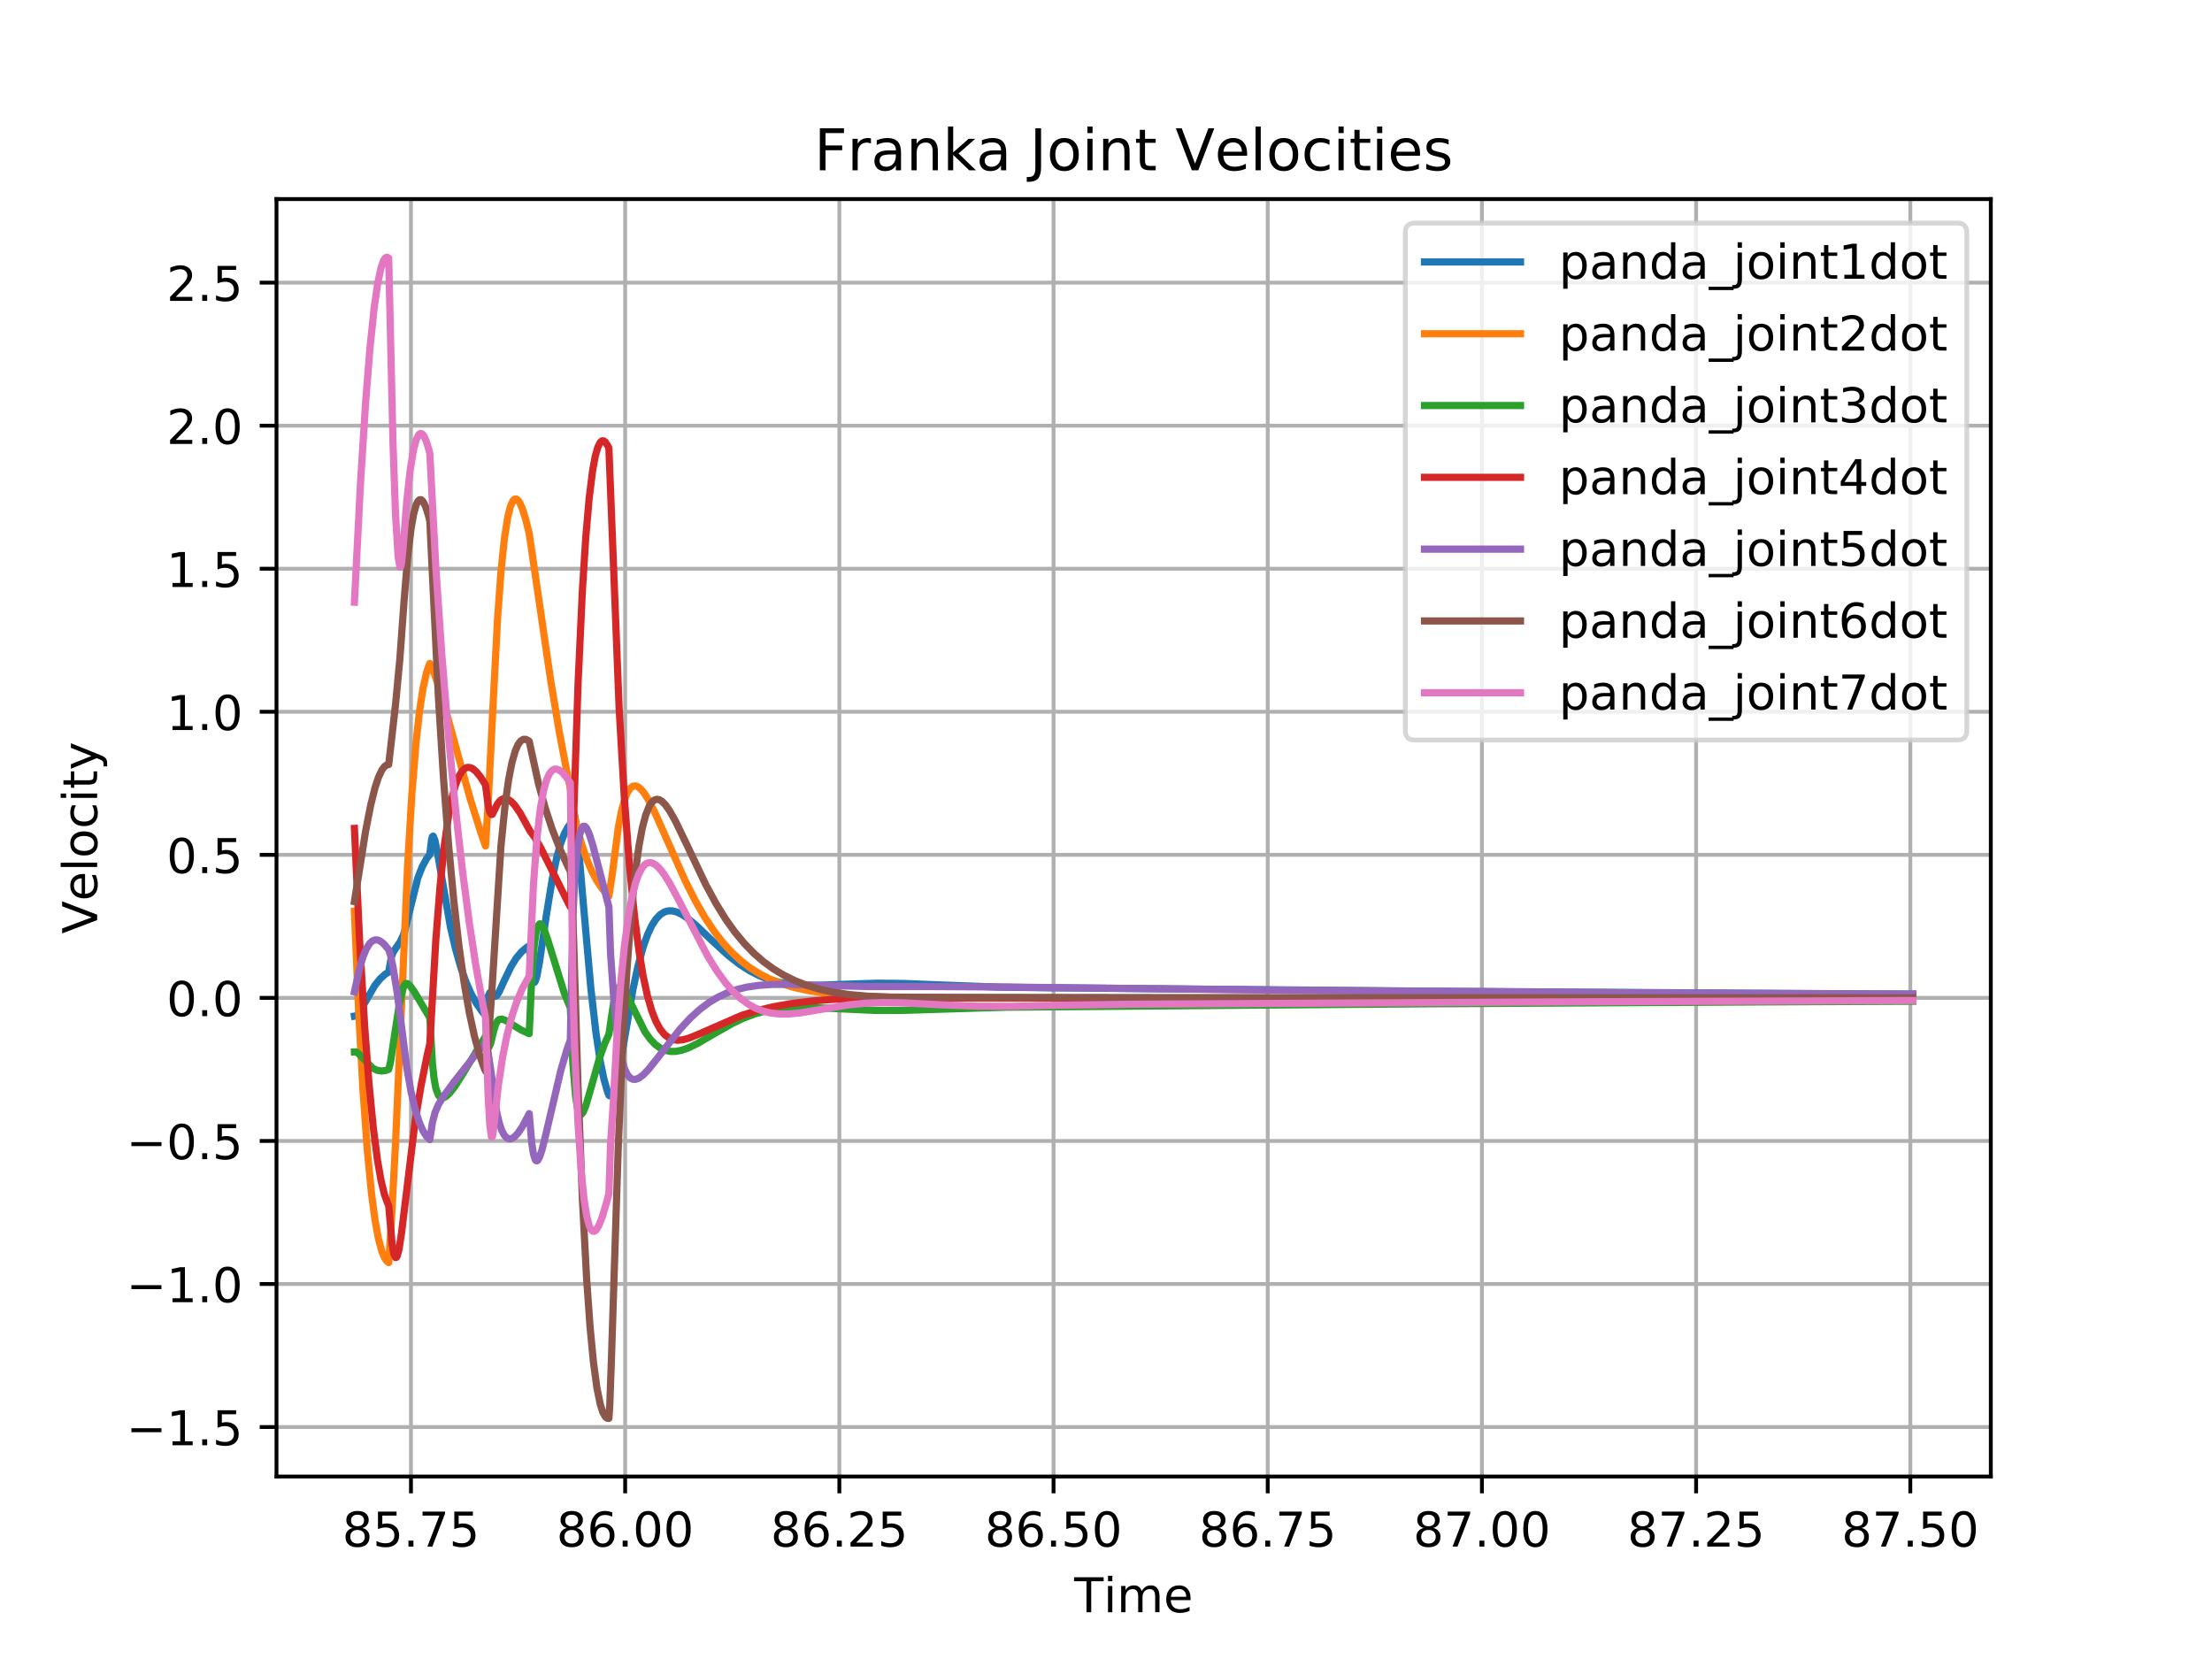 <?xml version="1.0" encoding="utf-8" standalone="no"?>
<!DOCTYPE svg PUBLIC "-//W3C//DTD SVG 1.1//EN"
  "http://www.w3.org/Graphics/SVG/1.1/DTD/svg11.dtd">
<!-- Created with matplotlib (https://matplotlib.org/) -->
<svg height="345.6pt" version="1.1" viewBox="0 0 460.8 345.6" width="460.8pt" xmlns="http://www.w3.org/2000/svg" xmlns:xlink="http://www.w3.org/1999/xlink">
 <defs>
  <style type="text/css">
*{stroke-linecap:butt;stroke-linejoin:round;}
  </style>
 </defs>
 <g id="figure_1">
  <g id="patch_1">
   <path d="M 0 345.6 
L 460.8 345.6 
L 460.8 0 
L 0 0 
z
" style="fill:#ffffff;"/>
  </g>
  <g id="axes_1">
   <g id="patch_2">
    <path d="M 57.6 307.584 
L 414.72 307.584 
L 414.72 41.472 
L 57.6 41.472 
z
" style="fill:#ffffff;"/>
   </g>
   <g id="matplotlib.axis_1">
    <g id="xtick_1">
     <g id="line2d_1">
      <path clip-path="url(#p2ec74c7157)" d="M 85.612 307.584 
L 85.612 41.472 
" style="fill:none;stroke:#b0b0b0;stroke-linecap:square;stroke-width:0.8;"/>
     </g>
     <g id="line2d_2">
      <defs>
       <path d="M 0 0 
L 0 3.5 
" id="m20a8e508c1" style="stroke:#000000;stroke-width:0.8;"/>
      </defs>
      <g>
       <use style="stroke:#000000;stroke-width:0.8;" x="85.612" xlink:href="#m20a8e508c1" y="307.584"/>
      </g>
     </g>
     <g id="text_1">
      <!-- 85.75 -->
      <defs>
       <path d="M 31.781 34.625 
Q 24.75 34.625 20.719 30.859 
Q 16.703 27.094 16.703 20.516 
Q 16.703 13.922 20.719 10.156 
Q 24.75 6.391 31.781 6.391 
Q 38.812 6.391 42.859 10.172 
Q 46.922 13.969 46.922 20.516 
Q 46.922 27.094 42.891 30.859 
Q 38.875 34.625 31.781 34.625 
z
M 21.922 38.812 
Q 15.578 40.375 12.031 44.719 
Q 8.5 49.078 8.5 55.328 
Q 8.5 64.062 14.719 69.141 
Q 20.953 74.219 31.781 74.219 
Q 42.672 74.219 48.875 69.141 
Q 55.078 64.062 55.078 55.328 
Q 55.078 49.078 51.531 44.719 
Q 48 40.375 41.703 38.812 
Q 48.828 37.156 52.797 32.312 
Q 56.781 27.484 56.781 20.516 
Q 56.781 9.906 50.312 4.234 
Q 43.844 -1.422 31.781 -1.422 
Q 19.734 -1.422 13.25 4.234 
Q 6.781 9.906 6.781 20.516 
Q 6.781 27.484 10.781 32.312 
Q 14.797 37.156 21.922 38.812 
z
M 18.312 54.391 
Q 18.312 48.734 21.844 45.562 
Q 25.391 42.391 31.781 42.391 
Q 38.141 42.391 41.719 45.562 
Q 45.312 48.734 45.312 54.391 
Q 45.312 60.062 41.719 63.234 
Q 38.141 66.406 31.781 66.406 
Q 25.391 66.406 21.844 63.234 
Q 18.312 60.062 18.312 54.391 
z
" id="DejaVuSans-56"/>
       <path d="M 10.797 72.906 
L 49.516 72.906 
L 49.516 64.594 
L 19.828 64.594 
L 19.828 46.734 
Q 21.969 47.469 24.109 47.828 
Q 26.266 48.188 28.422 48.188 
Q 40.625 48.188 47.75 41.5 
Q 54.891 34.812 54.891 23.391 
Q 54.891 11.625 47.562 5.094 
Q 40.234 -1.422 26.906 -1.422 
Q 22.312 -1.422 17.547 -0.641 
Q 12.797 0.141 7.719 1.703 
L 7.719 11.625 
Q 12.109 9.234 16.797 8.062 
Q 21.484 6.891 26.703 6.891 
Q 35.156 6.891 40.078 11.328 
Q 45.016 15.766 45.016 23.391 
Q 45.016 31 40.078 35.438 
Q 35.156 39.891 26.703 39.891 
Q 22.75 39.891 18.812 39.016 
Q 14.891 38.141 10.797 36.281 
z
" id="DejaVuSans-53"/>
       <path d="M 10.688 12.406 
L 21 12.406 
L 21 0 
L 10.688 0 
z
" id="DejaVuSans-46"/>
       <path d="M 8.203 72.906 
L 55.078 72.906 
L 55.078 68.703 
L 28.609 0 
L 18.312 0 
L 43.219 64.594 
L 8.203 64.594 
z
" id="DejaVuSans-55"/>
      </defs>
      <g transform="translate(71.298 322.182)scale(0.1 -0.1)">
       <use xlink:href="#DejaVuSans-56"/>
       <use x="63.623" xlink:href="#DejaVuSans-53"/>
       <use x="127.246" xlink:href="#DejaVuSans-46"/>
       <use x="159.033" xlink:href="#DejaVuSans-55"/>
       <use x="222.656" xlink:href="#DejaVuSans-53"/>
      </g>
     </g>
    </g>
    <g id="xtick_2">
     <g id="line2d_3">
      <path clip-path="url(#p2ec74c7157)" d="M 130.232 307.584 
L 130.232 41.472 
" style="fill:none;stroke:#b0b0b0;stroke-linecap:square;stroke-width:0.8;"/>
     </g>
     <g id="line2d_4">
      <g>
       <use style="stroke:#000000;stroke-width:0.8;" x="130.232" xlink:href="#m20a8e508c1" y="307.584"/>
      </g>
     </g>
     <g id="text_2">
      <!-- 86.00 -->
      <defs>
       <path d="M 33.016 40.375 
Q 26.375 40.375 22.484 35.828 
Q 18.609 31.297 18.609 23.391 
Q 18.609 15.531 22.484 10.953 
Q 26.375 6.391 33.016 6.391 
Q 39.656 6.391 43.531 10.953 
Q 47.406 15.531 47.406 23.391 
Q 47.406 31.297 43.531 35.828 
Q 39.656 40.375 33.016 40.375 
z
M 52.594 71.297 
L 52.594 62.312 
Q 48.875 64.062 45.094 64.984 
Q 41.312 65.922 37.594 65.922 
Q 27.828 65.922 22.672 59.328 
Q 17.531 52.734 16.797 39.406 
Q 19.672 43.656 24.016 45.922 
Q 28.375 48.188 33.594 48.188 
Q 44.578 48.188 50.953 41.516 
Q 57.328 34.859 57.328 23.391 
Q 57.328 12.156 50.688 5.359 
Q 44.047 -1.422 33.016 -1.422 
Q 20.359 -1.422 13.672 8.266 
Q 6.984 17.969 6.984 36.375 
Q 6.984 53.656 15.188 63.938 
Q 23.391 74.219 37.203 74.219 
Q 40.922 74.219 44.703 73.484 
Q 48.484 72.75 52.594 71.297 
z
" id="DejaVuSans-54"/>
       <path d="M 31.781 66.406 
Q 24.172 66.406 20.328 58.906 
Q 16.5 51.422 16.5 36.375 
Q 16.5 21.391 20.328 13.891 
Q 24.172 6.391 31.781 6.391 
Q 39.453 6.391 43.281 13.891 
Q 47.125 21.391 47.125 36.375 
Q 47.125 51.422 43.281 58.906 
Q 39.453 66.406 31.781 66.406 
z
M 31.781 74.219 
Q 44.047 74.219 50.516 64.516 
Q 56.984 54.828 56.984 36.375 
Q 56.984 17.969 50.516 8.266 
Q 44.047 -1.422 31.781 -1.422 
Q 19.531 -1.422 13.062 8.266 
Q 6.594 17.969 6.594 36.375 
Q 6.594 54.828 13.062 64.516 
Q 19.531 74.219 31.781 74.219 
z
" id="DejaVuSans-48"/>
      </defs>
      <g transform="translate(115.918 322.182)scale(0.1 -0.1)">
       <use xlink:href="#DejaVuSans-56"/>
       <use x="63.623" xlink:href="#DejaVuSans-54"/>
       <use x="127.246" xlink:href="#DejaVuSans-46"/>
       <use x="159.033" xlink:href="#DejaVuSans-48"/>
       <use x="222.656" xlink:href="#DejaVuSans-48"/>
      </g>
     </g>
    </g>
    <g id="xtick_3">
     <g id="line2d_5">
      <path clip-path="url(#p2ec74c7157)" d="M 174.852 307.584 
L 174.852 41.472 
" style="fill:none;stroke:#b0b0b0;stroke-linecap:square;stroke-width:0.8;"/>
     </g>
     <g id="line2d_6">
      <g>
       <use style="stroke:#000000;stroke-width:0.8;" x="174.852" xlink:href="#m20a8e508c1" y="307.584"/>
      </g>
     </g>
     <g id="text_3">
      <!-- 86.25 -->
      <defs>
       <path d="M 19.188 8.297 
L 53.609 8.297 
L 53.609 0 
L 7.328 0 
L 7.328 8.297 
Q 12.938 14.109 22.625 23.891 
Q 32.328 33.688 34.812 36.531 
Q 39.547 41.844 41.422 45.531 
Q 43.312 49.219 43.312 52.781 
Q 43.312 58.594 39.234 62.25 
Q 35.156 65.922 28.609 65.922 
Q 23.969 65.922 18.812 64.312 
Q 13.672 62.703 7.812 59.422 
L 7.812 69.391 
Q 13.766 71.781 18.938 73 
Q 24.125 74.219 28.422 74.219 
Q 39.75 74.219 46.484 68.547 
Q 53.219 62.891 53.219 53.422 
Q 53.219 48.922 51.531 44.891 
Q 49.859 40.875 45.406 35.406 
Q 44.188 33.984 37.641 27.219 
Q 31.109 20.453 19.188 8.297 
z
" id="DejaVuSans-50"/>
      </defs>
      <g transform="translate(160.538 322.182)scale(0.1 -0.1)">
       <use xlink:href="#DejaVuSans-56"/>
       <use x="63.623" xlink:href="#DejaVuSans-54"/>
       <use x="127.246" xlink:href="#DejaVuSans-46"/>
       <use x="159.033" xlink:href="#DejaVuSans-50"/>
       <use x="222.656" xlink:href="#DejaVuSans-53"/>
      </g>
     </g>
    </g>
    <g id="xtick_4">
     <g id="line2d_7">
      <path clip-path="url(#p2ec74c7157)" d="M 219.472 307.584 
L 219.472 41.472 
" style="fill:none;stroke:#b0b0b0;stroke-linecap:square;stroke-width:0.8;"/>
     </g>
     <g id="line2d_8">
      <g>
       <use style="stroke:#000000;stroke-width:0.8;" x="219.472" xlink:href="#m20a8e508c1" y="307.584"/>
      </g>
     </g>
     <g id="text_4">
      <!-- 86.50 -->
      <g transform="translate(205.158 322.182)scale(0.1 -0.1)">
       <use xlink:href="#DejaVuSans-56"/>
       <use x="63.623" xlink:href="#DejaVuSans-54"/>
       <use x="127.246" xlink:href="#DejaVuSans-46"/>
       <use x="159.033" xlink:href="#DejaVuSans-53"/>
       <use x="222.656" xlink:href="#DejaVuSans-48"/>
      </g>
     </g>
    </g>
    <g id="xtick_5">
     <g id="line2d_9">
      <path clip-path="url(#p2ec74c7157)" d="M 264.092 307.584 
L 264.092 41.472 
" style="fill:none;stroke:#b0b0b0;stroke-linecap:square;stroke-width:0.8;"/>
     </g>
     <g id="line2d_10">
      <g>
       <use style="stroke:#000000;stroke-width:0.8;" x="264.092" xlink:href="#m20a8e508c1" y="307.584"/>
      </g>
     </g>
     <g id="text_5">
      <!-- 86.75 -->
      <g transform="translate(249.778 322.182)scale(0.1 -0.1)">
       <use xlink:href="#DejaVuSans-56"/>
       <use x="63.623" xlink:href="#DejaVuSans-54"/>
       <use x="127.246" xlink:href="#DejaVuSans-46"/>
       <use x="159.033" xlink:href="#DejaVuSans-55"/>
       <use x="222.656" xlink:href="#DejaVuSans-53"/>
      </g>
     </g>
    </g>
    <g id="xtick_6">
     <g id="line2d_11">
      <path clip-path="url(#p2ec74c7157)" d="M 308.712 307.584 
L 308.712 41.472 
" style="fill:none;stroke:#b0b0b0;stroke-linecap:square;stroke-width:0.8;"/>
     </g>
     <g id="line2d_12">
      <g>
       <use style="stroke:#000000;stroke-width:0.8;" x="308.712" xlink:href="#m20a8e508c1" y="307.584"/>
      </g>
     </g>
     <g id="text_6">
      <!-- 87.00 -->
      <g transform="translate(294.398 322.182)scale(0.1 -0.1)">
       <use xlink:href="#DejaVuSans-56"/>
       <use x="63.623" xlink:href="#DejaVuSans-55"/>
       <use x="127.246" xlink:href="#DejaVuSans-46"/>
       <use x="159.033" xlink:href="#DejaVuSans-48"/>
       <use x="222.656" xlink:href="#DejaVuSans-48"/>
      </g>
     </g>
    </g>
    <g id="xtick_7">
     <g id="line2d_13">
      <path clip-path="url(#p2ec74c7157)" d="M 353.332 307.584 
L 353.332 41.472 
" style="fill:none;stroke:#b0b0b0;stroke-linecap:square;stroke-width:0.8;"/>
     </g>
     <g id="line2d_14">
      <g>
       <use style="stroke:#000000;stroke-width:0.8;" x="353.332" xlink:href="#m20a8e508c1" y="307.584"/>
      </g>
     </g>
     <g id="text_7">
      <!-- 87.25 -->
      <g transform="translate(339.018 322.182)scale(0.1 -0.1)">
       <use xlink:href="#DejaVuSans-56"/>
       <use x="63.623" xlink:href="#DejaVuSans-55"/>
       <use x="127.246" xlink:href="#DejaVuSans-46"/>
       <use x="159.033" xlink:href="#DejaVuSans-50"/>
       <use x="222.656" xlink:href="#DejaVuSans-53"/>
      </g>
     </g>
    </g>
    <g id="xtick_8">
     <g id="line2d_15">
      <path clip-path="url(#p2ec74c7157)" d="M 397.952 307.584 
L 397.952 41.472 
" style="fill:none;stroke:#b0b0b0;stroke-linecap:square;stroke-width:0.8;"/>
     </g>
     <g id="line2d_16">
      <g>
       <use style="stroke:#000000;stroke-width:0.8;" x="397.952" xlink:href="#m20a8e508c1" y="307.584"/>
      </g>
     </g>
     <g id="text_8">
      <!-- 87.50 -->
      <g transform="translate(383.638 322.182)scale(0.1 -0.1)">
       <use xlink:href="#DejaVuSans-56"/>
       <use x="63.623" xlink:href="#DejaVuSans-55"/>
       <use x="127.246" xlink:href="#DejaVuSans-46"/>
       <use x="159.033" xlink:href="#DejaVuSans-53"/>
       <use x="222.656" xlink:href="#DejaVuSans-48"/>
      </g>
     </g>
    </g>
    <g id="text_9">
     <!-- Time -->
     <defs>
      <path d="M -0.297 72.906 
L 61.375 72.906 
L 61.375 64.594 
L 35.5 64.594 
L 35.5 0 
L 25.594 0 
L 25.594 64.594 
L -0.297 64.594 
z
" id="DejaVuSans-84"/>
      <path d="M 9.422 54.688 
L 18.406 54.688 
L 18.406 0 
L 9.422 0 
z
M 9.422 75.984 
L 18.406 75.984 
L 18.406 64.594 
L 9.422 64.594 
z
" id="DejaVuSans-105"/>
      <path d="M 52 44.188 
Q 55.375 50.25 60.062 53.125 
Q 64.75 56 71.094 56 
Q 79.641 56 84.281 50.016 
Q 88.922 44.047 88.922 33.016 
L 88.922 0 
L 79.891 0 
L 79.891 32.719 
Q 79.891 40.578 77.094 44.375 
Q 74.312 48.188 68.609 48.188 
Q 61.625 48.188 57.562 43.547 
Q 53.516 38.922 53.516 30.906 
L 53.516 0 
L 44.484 0 
L 44.484 32.719 
Q 44.484 40.625 41.703 44.406 
Q 38.922 48.188 33.109 48.188 
Q 26.219 48.188 22.156 43.531 
Q 18.109 38.875 18.109 30.906 
L 18.109 0 
L 9.078 0 
L 9.078 54.688 
L 18.109 54.688 
L 18.109 46.188 
Q 21.188 51.219 25.484 53.609 
Q 29.781 56 35.688 56 
Q 41.656 56 45.828 52.969 
Q 50 49.953 52 44.188 
z
" id="DejaVuSans-109"/>
      <path d="M 56.203 29.594 
L 56.203 25.203 
L 14.891 25.203 
Q 15.484 15.922 20.484 11.062 
Q 25.484 6.203 34.422 6.203 
Q 39.594 6.203 44.453 7.469 
Q 49.312 8.734 54.109 11.281 
L 54.109 2.781 
Q 49.266 0.734 44.188 -0.344 
Q 39.109 -1.422 33.891 -1.422 
Q 20.797 -1.422 13.156 6.188 
Q 5.516 13.812 5.516 26.812 
Q 5.516 40.234 12.766 48.109 
Q 20.016 56 32.328 56 
Q 43.359 56 49.781 48.891 
Q 56.203 41.797 56.203 29.594 
z
M 47.219 32.234 
Q 47.125 39.594 43.094 43.984 
Q 39.062 48.391 32.422 48.391 
Q 24.906 48.391 20.391 44.141 
Q 15.875 39.891 15.188 32.172 
z
" id="DejaVuSans-101"/>
     </defs>
     <g transform="translate(223.773 335.861)scale(0.1 -0.1)">
      <use xlink:href="#DejaVuSans-84"/>
      <use x="61.037" xlink:href="#DejaVuSans-105"/>
      <use x="88.82" xlink:href="#DejaVuSans-109"/>
      <use x="186.232" xlink:href="#DejaVuSans-101"/>
     </g>
    </g>
   </g>
   <g id="matplotlib.axis_2">
    <g id="ytick_1">
     <g id="line2d_17">
      <path clip-path="url(#p2ec74c7157)" d="M 57.6 297.274 
L 414.72 297.274 
" style="fill:none;stroke:#b0b0b0;stroke-linecap:square;stroke-width:0.8;"/>
     </g>
     <g id="line2d_18">
      <defs>
       <path d="M 0 0 
L -3.5 0 
" id="mf49e22e21c" style="stroke:#000000;stroke-width:0.8;"/>
      </defs>
      <g>
       <use style="stroke:#000000;stroke-width:0.8;" x="57.6" xlink:href="#mf49e22e21c" y="297.274"/>
      </g>
     </g>
     <g id="text_10">
      <!-- −1.5 -->
      <defs>
       <path d="M 10.594 35.5 
L 73.188 35.5 
L 73.188 27.203 
L 10.594 27.203 
z
" id="DejaVuSans-8722"/>
       <path d="M 12.406 8.297 
L 28.516 8.297 
L 28.516 63.922 
L 10.984 60.406 
L 10.984 69.391 
L 28.422 72.906 
L 38.281 72.906 
L 38.281 8.297 
L 54.391 8.297 
L 54.391 0 
L 12.406 0 
z
" id="DejaVuSans-49"/>
      </defs>
      <g transform="translate(26.317 301.074)scale(0.1 -0.1)">
       <use xlink:href="#DejaVuSans-8722"/>
       <use x="83.789" xlink:href="#DejaVuSans-49"/>
       <use x="147.412" xlink:href="#DejaVuSans-46"/>
       <use x="179.199" xlink:href="#DejaVuSans-53"/>
      </g>
     </g>
    </g>
    <g id="ytick_2">
     <g id="line2d_19">
      <path clip-path="url(#p2ec74c7157)" d="M 57.6 267.475 
L 414.72 267.475 
" style="fill:none;stroke:#b0b0b0;stroke-linecap:square;stroke-width:0.8;"/>
     </g>
     <g id="line2d_20">
      <g>
       <use style="stroke:#000000;stroke-width:0.8;" x="57.6" xlink:href="#mf49e22e21c" y="267.475"/>
      </g>
     </g>
     <g id="text_11">
      <!-- −1.0 -->
      <g transform="translate(26.317 271.274)scale(0.1 -0.1)">
       <use xlink:href="#DejaVuSans-8722"/>
       <use x="83.789" xlink:href="#DejaVuSans-49"/>
       <use x="147.412" xlink:href="#DejaVuSans-46"/>
       <use x="179.199" xlink:href="#DejaVuSans-48"/>
      </g>
     </g>
    </g>
    <g id="ytick_3">
     <g id="line2d_21">
      <path clip-path="url(#p2ec74c7157)" d="M 57.6 237.676 
L 414.72 237.676 
" style="fill:none;stroke:#b0b0b0;stroke-linecap:square;stroke-width:0.8;"/>
     </g>
     <g id="line2d_22">
      <g>
       <use style="stroke:#000000;stroke-width:0.8;" x="57.6" xlink:href="#mf49e22e21c" y="237.676"/>
      </g>
     </g>
     <g id="text_12">
      <!-- −0.5 -->
      <g transform="translate(26.317 241.475)scale(0.1 -0.1)">
       <use xlink:href="#DejaVuSans-8722"/>
       <use x="83.789" xlink:href="#DejaVuSans-48"/>
       <use x="147.412" xlink:href="#DejaVuSans-46"/>
       <use x="179.199" xlink:href="#DejaVuSans-53"/>
      </g>
     </g>
    </g>
    <g id="ytick_4">
     <g id="line2d_23">
      <path clip-path="url(#p2ec74c7157)" d="M 57.6 207.877 
L 414.72 207.877 
" style="fill:none;stroke:#b0b0b0;stroke-linecap:square;stroke-width:0.8;"/>
     </g>
     <g id="line2d_24">
      <g>
       <use style="stroke:#000000;stroke-width:0.8;" x="57.6" xlink:href="#mf49e22e21c" y="207.877"/>
      </g>
     </g>
     <g id="text_13">
      <!-- 0.0 -->
      <g transform="translate(34.697 211.676)scale(0.1 -0.1)">
       <use xlink:href="#DejaVuSans-48"/>
       <use x="63.623" xlink:href="#DejaVuSans-46"/>
       <use x="95.41" xlink:href="#DejaVuSans-48"/>
      </g>
     </g>
    </g>
    <g id="ytick_5">
     <g id="line2d_25">
      <path clip-path="url(#p2ec74c7157)" d="M 57.6 178.077 
L 414.72 178.077 
" style="fill:none;stroke:#b0b0b0;stroke-linecap:square;stroke-width:0.8;"/>
     </g>
     <g id="line2d_26">
      <g>
       <use style="stroke:#000000;stroke-width:0.8;" x="57.6" xlink:href="#mf49e22e21c" y="178.077"/>
      </g>
     </g>
     <g id="text_14">
      <!-- 0.5 -->
      <g transform="translate(34.697 181.877)scale(0.1 -0.1)">
       <use xlink:href="#DejaVuSans-48"/>
       <use x="63.623" xlink:href="#DejaVuSans-46"/>
       <use x="95.41" xlink:href="#DejaVuSans-53"/>
      </g>
     </g>
    </g>
    <g id="ytick_6">
     <g id="line2d_27">
      <path clip-path="url(#p2ec74c7157)" d="M 57.6 148.278 
L 414.72 148.278 
" style="fill:none;stroke:#b0b0b0;stroke-linecap:square;stroke-width:0.8;"/>
     </g>
     <g id="line2d_28">
      <g>
       <use style="stroke:#000000;stroke-width:0.8;" x="57.6" xlink:href="#mf49e22e21c" y="148.278"/>
      </g>
     </g>
     <g id="text_15">
      <!-- 1.0 -->
      <g transform="translate(34.697 152.077)scale(0.1 -0.1)">
       <use xlink:href="#DejaVuSans-49"/>
       <use x="63.623" xlink:href="#DejaVuSans-46"/>
       <use x="95.41" xlink:href="#DejaVuSans-48"/>
      </g>
     </g>
    </g>
    <g id="ytick_7">
     <g id="line2d_29">
      <path clip-path="url(#p2ec74c7157)" d="M 57.6 118.479 
L 414.72 118.479 
" style="fill:none;stroke:#b0b0b0;stroke-linecap:square;stroke-width:0.8;"/>
     </g>
     <g id="line2d_30">
      <g>
       <use style="stroke:#000000;stroke-width:0.8;" x="57.6" xlink:href="#mf49e22e21c" y="118.479"/>
      </g>
     </g>
     <g id="text_16">
      <!-- 1.5 -->
      <g transform="translate(34.697 122.278)scale(0.1 -0.1)">
       <use xlink:href="#DejaVuSans-49"/>
       <use x="63.623" xlink:href="#DejaVuSans-46"/>
       <use x="95.41" xlink:href="#DejaVuSans-53"/>
      </g>
     </g>
    </g>
    <g id="ytick_8">
     <g id="line2d_31">
      <path clip-path="url(#p2ec74c7157)" d="M 57.6 88.68 
L 414.72 88.68 
" style="fill:none;stroke:#b0b0b0;stroke-linecap:square;stroke-width:0.8;"/>
     </g>
     <g id="line2d_32">
      <g>
       <use style="stroke:#000000;stroke-width:0.8;" x="57.6" xlink:href="#mf49e22e21c" y="88.68"/>
      </g>
     </g>
     <g id="text_17">
      <!-- 2.0 -->
      <g transform="translate(34.697 92.479)scale(0.1 -0.1)">
       <use xlink:href="#DejaVuSans-50"/>
       <use x="63.623" xlink:href="#DejaVuSans-46"/>
       <use x="95.41" xlink:href="#DejaVuSans-48"/>
      </g>
     </g>
    </g>
    <g id="ytick_9">
     <g id="line2d_33">
      <path clip-path="url(#p2ec74c7157)" d="M 57.6 58.88 
L 414.72 58.88 
" style="fill:none;stroke:#b0b0b0;stroke-linecap:square;stroke-width:0.8;"/>
     </g>
     <g id="line2d_34">
      <g>
       <use style="stroke:#000000;stroke-width:0.8;" x="57.6" xlink:href="#mf49e22e21c" y="58.88"/>
      </g>
     </g>
     <g id="text_18">
      <!-- 2.5 -->
      <g transform="translate(34.697 62.68)scale(0.1 -0.1)">
       <use xlink:href="#DejaVuSans-50"/>
       <use x="63.623" xlink:href="#DejaVuSans-46"/>
       <use x="95.41" xlink:href="#DejaVuSans-53"/>
      </g>
     </g>
    </g>
    <g id="text_19">
     <!-- Velocity -->
     <defs>
      <path d="M 28.609 0 
L 0.781 72.906 
L 11.078 72.906 
L 34.188 11.531 
L 57.328 72.906 
L 67.578 72.906 
L 39.797 0 
z
" id="DejaVuSans-86"/>
      <path d="M 9.422 75.984 
L 18.406 75.984 
L 18.406 0 
L 9.422 0 
z
" id="DejaVuSans-108"/>
      <path d="M 30.609 48.391 
Q 23.391 48.391 19.188 42.75 
Q 14.984 37.109 14.984 27.297 
Q 14.984 17.484 19.156 11.844 
Q 23.344 6.203 30.609 6.203 
Q 37.797 6.203 41.984 11.859 
Q 46.188 17.531 46.188 27.297 
Q 46.188 37.016 41.984 42.703 
Q 37.797 48.391 30.609 48.391 
z
M 30.609 56 
Q 42.328 56 49.016 48.375 
Q 55.719 40.766 55.719 27.297 
Q 55.719 13.875 49.016 6.219 
Q 42.328 -1.422 30.609 -1.422 
Q 18.844 -1.422 12.172 6.219 
Q 5.516 13.875 5.516 27.297 
Q 5.516 40.766 12.172 48.375 
Q 18.844 56 30.609 56 
z
" id="DejaVuSans-111"/>
      <path d="M 48.781 52.594 
L 48.781 44.188 
Q 44.969 46.297 41.141 47.344 
Q 37.312 48.391 33.406 48.391 
Q 24.656 48.391 19.812 42.844 
Q 14.984 37.312 14.984 27.297 
Q 14.984 17.281 19.812 11.734 
Q 24.656 6.203 33.406 6.203 
Q 37.312 6.203 41.141 7.25 
Q 44.969 8.297 48.781 10.406 
L 48.781 2.094 
Q 45.016 0.344 40.984 -0.531 
Q 36.969 -1.422 32.422 -1.422 
Q 20.062 -1.422 12.781 6.344 
Q 5.516 14.109 5.516 27.297 
Q 5.516 40.672 12.859 48.328 
Q 20.219 56 33.016 56 
Q 37.156 56 41.109 55.141 
Q 45.062 54.297 48.781 52.594 
z
" id="DejaVuSans-99"/>
      <path d="M 18.312 70.219 
L 18.312 54.688 
L 36.812 54.688 
L 36.812 47.703 
L 18.312 47.703 
L 18.312 18.016 
Q 18.312 11.328 20.141 9.422 
Q 21.969 7.516 27.594 7.516 
L 36.812 7.516 
L 36.812 0 
L 27.594 0 
Q 17.188 0 13.234 3.875 
Q 9.281 7.766 9.281 18.016 
L 9.281 47.703 
L 2.688 47.703 
L 2.688 54.688 
L 9.281 54.688 
L 9.281 70.219 
z
" id="DejaVuSans-116"/>
      <path d="M 32.172 -5.078 
Q 28.375 -14.844 24.75 -17.812 
Q 21.141 -20.797 15.094 -20.797 
L 7.906 -20.797 
L 7.906 -13.281 
L 13.188 -13.281 
Q 16.891 -13.281 18.938 -11.516 
Q 21 -9.766 23.484 -3.219 
L 25.094 0.875 
L 2.984 54.688 
L 12.5 54.688 
L 29.594 11.922 
L 46.688 54.688 
L 56.203 54.688 
z
" id="DejaVuSans-121"/>
     </defs>
     <g transform="translate(20.238 194.526)rotate(-90)scale(0.1 -0.1)">
      <use xlink:href="#DejaVuSans-86"/>
      <use x="68.299" xlink:href="#DejaVuSans-101"/>
      <use x="129.822" xlink:href="#DejaVuSans-108"/>
      <use x="157.605" xlink:href="#DejaVuSans-111"/>
      <use x="218.787" xlink:href="#DejaVuSans-99"/>
      <use x="273.768" xlink:href="#DejaVuSans-105"/>
      <use x="301.551" xlink:href="#DejaVuSans-116"/>
      <use x="340.76" xlink:href="#DejaVuSans-121"/>
     </g>
    </g>
   </g>
   <g id="line2d_35">
    <path clip-path="url(#p2ec74c7157)" d="M 73.833 211.684 
L 74.19 211.631 
L 74.547 211.282 
L 75.261 210.16 
L 78.116 205.237 
L 79.187 203.904 
L 80.258 202.941 
L 80.972 202.501 
L 81.507 199.445 
L 81.864 198.452 
L 82.4 197.596 
L 83.292 196.325 
L 84.006 194.844 
L 84.363 193.7 
L 87.04 182.902 
L 87.933 180.606 
L 88.825 178.941 
L 89.539 178.008 
L 89.896 174.913 
L 90.074 174.284 
L 90.253 174.187 
L 90.61 175.08 
L 91.145 177.746 
L 93.822 193.051 
L 94.893 197.671 
L 95.964 201.434 
L 97.035 204.483 
L 98.106 206.944 
L 99.177 208.914 
L 100.426 210.715 
L 101.14 211.544 
L 101.676 207.587 
L 102.033 206.795 
L 102.211 206.741 
L 102.568 207 
L 103.103 207.564 
L 103.46 207.399 
L 103.996 206.582 
L 105.067 204.236 
L 106.495 201.283 
L 107.565 199.572 
L 108.636 198.294 
L 109.707 197.388 
L 110.243 197.051 
L 110.778 203.156 
L 111.135 204.552 
L 111.313 204.662 
L 111.492 204.458 
L 111.849 203.327 
L 112.384 200.453 
L 113.812 190.682 
L 115.062 183.029 
L 115.954 178.778 
L 116.846 175.563 
L 117.56 173.682 
L 118.274 172.344 
L 118.81 171.655 
L 119.167 168.944 
L 119.345 168.676 
L 119.524 168.992 
L 119.88 170.815 
L 120.416 175.485 
L 121.487 187.867 
L 123.093 205.961 
L 124.164 215.29 
L 125.056 221.133 
L 125.77 224.63 
L 126.484 227.197 
L 126.841 228.169 
L 127.02 228.286 
L 127.377 228.102 
L 127.734 227.671 
L 128.091 226.901 
L 128.626 224.781 
L 129.518 219.816 
L 131.839 206.201 
L 132.91 201.221 
L 133.98 197.287 
L 134.873 194.758 
L 135.765 192.838 
L 136.658 191.447 
L 137.55 190.512 
L 138.442 189.963 
L 139.156 189.758 
L 140.049 189.749 
L 140.941 189.968 
L 142.012 190.471 
L 143.261 191.305 
L 145.046 192.803 
L 148.437 196.045 
L 151.65 198.986 
L 153.97 200.806 
L 156.112 202.195 
L 158.075 203.212 
L 160.038 203.993 
L 162.18 204.599 
L 164.5 205.009 
L 166.999 205.224 
L 170.212 205.263 
L 175.388 205.062 
L 182.705 204.82 
L 188.417 204.876 
L 196.805 205.219 
L 208.049 205.636 
L 218.58 205.772 
L 252.312 206.077 
L 296.575 206.471 
L 370.466 206.946 
L 398.487 207.081 
L 398.487 207.081 
" style="fill:none;stroke:#1f77b4;stroke-linecap:square;stroke-width:1.5;"/>
   </g>
   <g id="line2d_36">
    <path clip-path="url(#p2ec74c7157)" d="M 73.833 189.819 
L 74.725 210.845 
L 75.618 227.171 
L 76.51 239.58 
L 77.402 248.743 
L 78.116 254.12 
L 78.83 258.033 
L 79.544 260.699 
L 80.08 261.995 
L 80.615 262.769 
L 80.972 263.027 
L 81.507 254.955 
L 82.4 238.106 
L 83.649 209.616 
L 84.898 180.572 
L 85.791 165.53 
L 86.683 154.542 
L 87.397 148.12 
L 88.111 143.44 
L 88.825 140.221 
L 89.36 138.607 
L 89.539 138.201 
L 90.074 139.348 
L 91.145 142.229 
L 92.395 146.263 
L 94.715 154.731 
L 97.927 166.322 
L 100.069 173.158 
L 101.14 176.239 
L 101.676 167.52 
L 102.746 146.228 
L 103.639 129.063 
L 104.353 119.229 
L 105.067 112.259 
L 105.781 107.672 
L 106.316 105.532 
L 106.851 104.323 
L 107.208 103.974 
L 107.565 103.958 
L 107.922 104.222 
L 108.279 104.747 
L 108.815 105.966 
L 109.529 108.259 
L 110.243 111.148 
L 111.492 119.67 
L 114.705 141.678 
L 116.489 152.382 
L 118.274 161.733 
L 118.81 164.276 
L 119.345 168.499 
L 120.059 171.795 
L 121.13 175.752 
L 122.201 178.931 
L 123.272 181.472 
L 124.342 183.487 
L 125.413 185.08 
L 126.663 186.533 
L 126.841 186.713 
L 127.555 182.067 
L 128.804 172.346 
L 129.518 168.687 
L 130.232 166.207 
L 130.768 164.973 
L 131.303 164.191 
L 131.839 163.791 
L 132.374 163.713 
L 132.91 163.907 
L 133.445 164.324 
L 134.159 165.171 
L 135.051 166.585 
L 136.301 169.018 
L 138.264 173.4 
L 142.726 183.459 
L 144.868 187.691 
L 146.831 191.098 
L 148.794 194.048 
L 150.579 196.349 
L 152.364 198.317 
L 154.327 200.138 
L 156.29 201.643 
L 158.254 202.876 
L 160.395 203.962 
L 162.716 204.888 
L 165.393 205.701 
L 168.427 206.371 
L 171.997 206.913 
L 176.28 207.329 
L 181.991 207.645 
L 190.023 207.848 
L 203.587 207.939 
L 264.806 207.922 
L 398.487 207.893 
L 398.487 207.893 
" style="fill:none;stroke:#ff7f0e;stroke-linecap:square;stroke-width:1.5;"/>
   </g>
   <g id="line2d_37">
    <path clip-path="url(#p2ec74c7157)" d="M 73.833 219.139 
L 74.19 219.123 
L 74.725 219.525 
L 77.581 222.478 
L 78.473 222.933 
L 79.366 223.109 
L 80.258 223.02 
L 80.972 222.775 
L 81.329 221.362 
L 82.043 216.594 
L 83.114 209.668 
L 83.828 206.412 
L 84.185 205.3 
L 84.542 204.877 
L 84.898 204.9 
L 85.434 205.372 
L 86.326 206.625 
L 88.29 209.935 
L 89.539 212.021 
L 90.074 221.392 
L 90.431 224.726 
L 90.788 226.701 
L 91.324 228.159 
L 91.681 228.57 
L 92.038 228.717 
L 92.395 228.689 
L 92.93 228.407 
L 93.644 227.743 
L 94.715 226.377 
L 96.321 223.862 
L 101.14 215.876 
L 101.497 217.82 
L 101.676 218.174 
L 101.854 218.162 
L 102.211 217.387 
L 102.925 214.469 
L 103.282 213.326 
L 103.639 212.686 
L 103.996 212.375 
L 104.531 212.284 
L 105.245 212.529 
L 106.495 213.3 
L 108.636 214.605 
L 110.243 215.334 
L 110.778 203.518 
L 111.313 196.744 
L 111.67 194.276 
L 112.027 192.952 
L 112.384 192.472 
L 112.563 192.454 
L 112.92 192.78 
L 113.455 193.876 
L 114.169 195.986 
L 117.56 206.918 
L 118.81 209.956 
L 119.345 221.595 
L 119.88 228.136 
L 120.237 230.511 
L 120.594 231.753 
L 120.951 232.159 
L 121.13 232.121 
L 121.487 231.683 
L 122.022 230.384 
L 122.915 227.35 
L 124.878 220.42 
L 125.949 217.427 
L 126.841 215.466 
L 127.912 208.317 
L 128.448 206.322 
L 128.804 205.735 
L 129.161 205.571 
L 129.518 205.715 
L 130.054 206.351 
L 130.768 207.66 
L 134.337 214.906 
L 135.408 216.419 
L 136.479 217.553 
L 137.55 218.339 
L 138.621 218.816 
L 139.692 219.03 
L 140.763 219.022 
L 142.012 218.785 
L 143.44 218.284 
L 145.403 217.324 
L 148.616 215.444 
L 152.542 213.212 
L 155.041 212.038 
L 157.361 211.181 
L 159.681 210.556 
L 162.18 210.122 
L 164.857 209.89 
L 168.07 209.85 
L 172.71 210.045 
L 182.17 210.481 
L 187.881 210.486 
L 195.734 210.244 
L 209.477 209.824 
L 222.328 209.714 
L 249.992 209.485 
L 296.575 209.114 
L 375.999 208.671 
L 398.487 208.577 
L 398.487 208.577 
" style="fill:none;stroke:#2ca02c;stroke-linecap:square;stroke-width:1.5;"/>
   </g>
   <g id="line2d_38">
    <path clip-path="url(#p2ec74c7157)" d="M 73.833 172.573 
L 74.904 195.795 
L 75.974 213.939 
L 76.867 225.728 
L 77.759 234.896 
L 78.652 241.786 
L 79.366 245.862 
L 80.08 248.816 
L 80.793 250.779 
L 80.972 251.129 
L 81.686 259.191 
L 82.043 261.205 
L 82.4 261.974 
L 82.578 261.937 
L 82.757 261.641 
L 83.114 260.339 
L 83.649 256.822 
L 86.505 233.373 
L 87.754 225.945 
L 89.004 219.75 
L 89.539 217.407 
L 90.788 195.852 
L 91.681 184.527 
L 92.573 176.027 
L 93.465 169.805 
L 94.179 166.173 
L 94.893 163.522 
L 95.607 161.695 
L 96.321 160.554 
L 96.857 160.069 
L 97.392 159.854 
L 97.927 159.892 
L 98.463 160.135 
L 99.177 160.727 
L 100.069 161.812 
L 101.14 163.505 
L 101.676 167.687 
L 102.033 169.179 
L 102.389 169.689 
L 102.568 169.619 
L 102.925 168.91 
L 103.639 167.454 
L 104.174 166.792 
L 104.71 166.439 
L 105.245 166.349 
L 105.781 166.488 
L 106.495 166.966 
L 107.208 167.718 
L 108.279 169.255 
L 109.529 171.498 
L 110.421 173.135 
L 111.313 174.315 
L 112.563 176.459 
L 114.526 180.378 
L 118.453 188.265 
L 118.81 188.927 
L 119.345 174.721 
L 120.416 142.533 
L 121.308 123.258 
L 122.022 111.997 
L 122.736 103.763 
L 123.45 98.033 
L 123.986 95.113 
L 124.521 93.193 
L 125.056 92.133 
L 125.413 91.842 
L 125.77 91.847 
L 126.127 92.115 
L 126.663 92.955 
L 126.841 93.339 
L 128.983 147.684 
L 130.054 166.075 
L 131.125 180.255 
L 132.196 191.051 
L 133.088 197.961 
L 133.98 203.338 
L 134.873 207.455 
L 135.765 210.546 
L 136.658 212.818 
L 137.55 214.432 
L 138.442 215.524 
L 139.335 216.208 
L 140.227 216.576 
L 141.12 216.699 
L 142.19 216.612 
L 143.44 216.286 
L 145.225 215.576 
L 154.506 211.52 
L 157.718 210.532 
L 161.109 209.724 
L 164.857 209.059 
L 169.141 208.53 
L 173.96 208.162 
L 179.85 207.947 
L 188.238 207.891 
L 240.711 207.898 
L 398.487 207.884 
L 398.487 207.884 
" style="fill:none;stroke:#d62728;stroke-linecap:square;stroke-width:1.5;"/>
   </g>
   <g id="line2d_39">
    <path clip-path="url(#p2ec74c7157)" d="M 73.833 206.622 
L 74.904 201.738 
L 75.618 199.339 
L 76.331 197.615 
L 77.045 196.5 
L 77.581 196.015 
L 78.116 195.796 
L 78.652 195.81 
L 79.187 196.026 
L 79.901 196.58 
L 80.793 197.606 
L 80.972 197.846 
L 81.329 198.919 
L 81.864 201.393 
L 82.757 206.96 
L 83.828 215.279 
L 84.72 222.259 
L 85.612 227.366 
L 86.505 231.176 
L 87.397 233.955 
L 88.111 235.559 
L 88.825 236.687 
L 89.539 237.407 
L 90.074 233.886 
L 90.61 231.811 
L 91.324 230.119 
L 92.395 228.363 
L 94.536 225.441 
L 98.82 220.01 
L 101.14 217.24 
L 101.319 217.641 
L 101.676 219.199 
L 102.389 224.017 
L 103.46 231.57 
L 103.996 233.912 
L 104.531 235.498 
L 105.067 236.509 
L 105.602 237.067 
L 106.138 237.257 
L 106.673 237.151 
L 107.208 236.803 
L 107.922 236.031 
L 108.815 234.692 
L 110.064 232.35 
L 110.243 231.986 
L 110.778 238.163 
L 111.135 240.436 
L 111.492 241.564 
L 111.67 241.786 
L 111.849 241.824 
L 112.027 241.706 
L 112.384 241.081 
L 112.92 239.49 
L 113.812 235.879 
L 116.846 222.907 
L 118.096 218.687 
L 118.81 216.638 
L 119.345 191.012 
L 119.702 183.573 
L 120.237 177.302 
L 120.773 173.831 
L 121.13 172.642 
L 121.487 172.124 
L 121.844 172.129 
L 122.201 172.536 
L 122.736 173.697 
L 123.45 175.916 
L 124.878 181.361 
L 126.841 188.924 
L 127.198 198.838 
L 127.912 208.722 
L 128.626 215.559 
L 129.161 218.973 
L 129.697 221.344 
L 130.232 222.946 
L 130.768 223.973 
L 131.303 224.569 
L 131.839 224.838 
L 132.374 224.857 
L 133.088 224.593 
L 133.98 223.932 
L 135.051 222.826 
L 136.836 220.594 
L 141.655 214.393 
L 143.797 212.08 
L 145.76 210.294 
L 147.723 208.828 
L 149.508 207.757 
L 151.471 206.837 
L 153.435 206.154 
L 155.576 205.635 
L 158.075 205.267 
L 160.931 205.076 
L 164.679 205.057 
L 171.997 205.303 
L 180.742 205.51 
L 192.522 205.512 
L 206.979 205.59 
L 268.197 206.282 
L 336.376 206.787 
L 398.487 207.106 
L 398.487 207.106 
" style="fill:none;stroke:#9467bd;stroke-linecap:square;stroke-width:1.5;"/>
   </g>
   <g id="line2d_40">
    <path clip-path="url(#p2ec74c7157)" d="M 73.833 187.805 
L 76.153 173.182 
L 77.224 167.722 
L 78.116 164.131 
L 78.83 161.954 
L 79.544 160.42 
L 80.08 159.693 
L 80.615 159.327 
L 80.972 159.278 
L 82.4 146.749 
L 83.292 137.341 
L 84.185 125.089 
L 84.898 116.33 
L 85.612 110.243 
L 86.148 107.168 
L 86.683 105.21 
L 87.04 104.45 
L 87.397 104.098 
L 87.754 104.108 
L 88.111 104.441 
L 88.647 105.501 
L 89.182 107.142 
L 89.539 108.517 
L 91.324 145.191 
L 92.395 162.228 
L 93.465 176.205 
L 94.536 187.668 
L 95.607 197.046 
L 96.678 204.681 
L 97.749 210.877 
L 98.82 215.814 
L 99.891 219.71 
L 100.783 222.271 
L 101.14 223.138 
L 101.676 217.603 
L 102.389 207.623 
L 104.353 176.318 
L 105.245 167.457 
L 105.959 162.378 
L 106.673 158.744 
L 107.387 156.294 
L 107.922 155.098 
L 108.458 154.368 
L 108.993 154.029 
L 109.529 154.019 
L 110.064 154.284 
L 110.243 154.424 
L 112.206 163.368 
L 113.634 168.507 
L 115.062 172.824 
L 116.668 176.938 
L 118.274 180.451 
L 118.81 181.514 
L 119.167 186.158 
L 119.524 196.582 
L 120.416 226.552 
L 121.308 249.4 
L 122.201 266.326 
L 122.915 276.357 
L 123.629 283.803 
L 124.342 289.092 
L 125.056 292.592 
L 125.592 294.234 
L 126.127 295.165 
L 126.484 295.442 
L 126.841 295.476 
L 127.02 292.93 
L 127.377 282.974 
L 128.804 238.594 
L 129.697 218.054 
L 130.589 202.246 
L 131.482 190.326 
L 132.374 181.539 
L 133.088 176.345 
L 133.802 172.492 
L 134.516 169.775 
L 135.23 167.977 
L 135.765 167.137 
L 136.301 166.664 
L 136.836 166.502 
L 137.371 166.608 
L 137.907 166.939 
L 138.621 167.664 
L 139.513 168.928 
L 140.763 171.16 
L 142.726 175.238 
L 147.009 184.259 
L 149.151 188.213 
L 151.114 191.395 
L 153.078 194.157 
L 155.041 196.529 
L 157.004 198.552 
L 158.968 200.268 
L 161.109 201.837 
L 163.251 203.136 
L 165.571 204.284 
L 168.07 205.264 
L 170.747 206.069 
L 173.603 206.698 
L 176.816 207.18 
L 180.564 207.517 
L 185.383 207.712 
L 192.879 207.754 
L 216.795 207.79 
L 244.281 207.827 
L 398.487 207.861 
L 398.487 207.861 
" style="fill:none;stroke:#8c564b;stroke-linecap:square;stroke-width:1.5;"/>
   </g>
   <g id="line2d_41">
    <path clip-path="url(#p2ec74c7157)" d="M 73.833 125.452 
L 75.082 100.919 
L 76.153 83.991 
L 77.045 72.778 
L 77.938 64.193 
L 78.652 59.19 
L 79.366 55.8 
L 79.901 54.281 
L 80.258 53.741 
L 80.615 53.568 
L 80.972 53.751 
L 81.864 92.182 
L 82.4 107.29 
L 82.935 115.944 
L 83.292 118.116 
L 83.471 118.049 
L 83.649 117.339 
L 84.006 113.701 
L 84.72 104.573 
L 85.434 98.035 
L 86.148 93.68 
L 86.683 91.645 
L 87.219 90.549 
L 87.576 90.286 
L 87.933 90.381 
L 88.29 90.8 
L 88.825 91.977 
L 89.36 93.751 
L 89.539 94.46 
L 90.788 118.125 
L 92.038 136.363 
L 93.465 153.76 
L 94.893 168.54 
L 96.321 181.219 
L 97.749 192.129 
L 99.177 201.452 
L 100.605 209.352 
L 101.14 211.964 
L 101.676 228.056 
L 102.033 234.322 
L 102.389 236.863 
L 102.568 236.789 
L 102.746 235.844 
L 103.817 226.066 
L 104.71 220.194 
L 105.602 215.7 
L 106.673 211.572 
L 107.744 208.41 
L 108.815 205.933 
L 110.064 203.646 
L 110.243 203.358 
L 111.135 184.236 
L 111.849 174.637 
L 112.563 168.459 
L 113.277 164.536 
L 113.812 162.62 
L 114.348 161.36 
L 114.883 160.608 
L 115.418 160.253 
L 115.954 160.21 
L 116.489 160.411 
L 117.203 160.98 
L 118.096 162.049 
L 118.81 163.11 
L 119.345 205.519 
L 119.702 218.252 
L 120.416 234.213 
L 121.13 244.63 
L 121.665 249.789 
L 122.201 253.224 
L 122.736 255.307 
L 123.093 256.091 
L 123.45 256.472 
L 123.807 256.509 
L 124.164 256.255 
L 124.699 255.42 
L 125.413 253.646 
L 126.306 250.686 
L 126.841 248.646 
L 127.198 238.096 
L 127.734 230.108 
L 128.626 213.977 
L 129.34 204.494 
L 130.054 197.279 
L 130.946 190.654 
L 131.66 186.816 
L 132.374 184.006 
L 133.088 182.021 
L 133.802 180.713 
L 134.337 180.11 
L 134.873 179.78 
L 135.408 179.687 
L 135.944 179.798 
L 136.658 180.216 
L 137.371 180.892 
L 138.264 182.025 
L 139.513 184.007 
L 141.298 187.334 
L 147.366 199.09 
L 149.33 202.254 
L 151.114 204.704 
L 152.721 206.545 
L 154.327 208.045 
L 155.933 209.219 
L 157.361 210.009 
L 158.968 210.639 
L 160.574 211.031 
L 162.359 211.233 
L 164.322 211.23 
L 166.821 210.985 
L 170.569 210.357 
L 176.637 209.351 
L 180.207 208.994 
L 183.955 208.85 
L 188.238 208.918 
L 196.091 209.322 
L 203.587 209.606 
L 210.37 209.629 
L 221.792 209.396 
L 235.714 209.195 
L 331.557 208.676 
L 398.487 208.427 
L 398.487 208.427 
" style="fill:none;stroke:#e377c2;stroke-linecap:square;stroke-width:1.5;"/>
   </g>
   <g id="patch_3">
    <path d="M 57.6 307.584 
L 57.6 41.472 
" style="fill:none;stroke:#000000;stroke-linecap:square;stroke-linejoin:miter;stroke-width:0.8;"/>
   </g>
   <g id="patch_4">
    <path d="M 414.72 307.584 
L 414.72 41.472 
" style="fill:none;stroke:#000000;stroke-linecap:square;stroke-linejoin:miter;stroke-width:0.8;"/>
   </g>
   <g id="patch_5">
    <path d="M 57.6 307.584 
L 414.72 307.584 
" style="fill:none;stroke:#000000;stroke-linecap:square;stroke-linejoin:miter;stroke-width:0.8;"/>
   </g>
   <g id="patch_6">
    <path d="M 57.6 41.472 
L 414.72 41.472 
" style="fill:none;stroke:#000000;stroke-linecap:square;stroke-linejoin:miter;stroke-width:0.8;"/>
   </g>
   <g id="text_20">
    <!-- Franka Joint Velocities -->
    <defs>
     <path d="M 9.812 72.906 
L 51.703 72.906 
L 51.703 64.594 
L 19.672 64.594 
L 19.672 43.109 
L 48.578 43.109 
L 48.578 34.812 
L 19.672 34.812 
L 19.672 0 
L 9.812 0 
z
" id="DejaVuSans-70"/>
     <path d="M 41.109 46.297 
Q 39.594 47.172 37.812 47.578 
Q 36.031 48 33.891 48 
Q 26.266 48 22.188 43.047 
Q 18.109 38.094 18.109 28.812 
L 18.109 0 
L 9.078 0 
L 9.078 54.688 
L 18.109 54.688 
L 18.109 46.188 
Q 20.953 51.172 25.484 53.578 
Q 30.031 56 36.531 56 
Q 37.453 56 38.578 55.875 
Q 39.703 55.766 41.062 55.516 
z
" id="DejaVuSans-114"/>
     <path d="M 34.281 27.484 
Q 23.391 27.484 19.188 25 
Q 14.984 22.516 14.984 16.5 
Q 14.984 11.719 18.141 8.906 
Q 21.297 6.109 26.703 6.109 
Q 34.188 6.109 38.703 11.406 
Q 43.219 16.703 43.219 25.484 
L 43.219 27.484 
z
M 52.203 31.203 
L 52.203 0 
L 43.219 0 
L 43.219 8.297 
Q 40.141 3.328 35.547 0.953 
Q 30.953 -1.422 24.312 -1.422 
Q 15.922 -1.422 10.953 3.297 
Q 6 8.016 6 15.922 
Q 6 25.141 12.172 29.828 
Q 18.359 34.516 30.609 34.516 
L 43.219 34.516 
L 43.219 35.406 
Q 43.219 41.609 39.141 45 
Q 35.062 48.391 27.688 48.391 
Q 23 48.391 18.547 47.266 
Q 14.109 46.141 10.016 43.891 
L 10.016 52.203 
Q 14.938 54.109 19.578 55.047 
Q 24.219 56 28.609 56 
Q 40.484 56 46.344 49.844 
Q 52.203 43.703 52.203 31.203 
z
" id="DejaVuSans-97"/>
     <path d="M 54.891 33.016 
L 54.891 0 
L 45.906 0 
L 45.906 32.719 
Q 45.906 40.484 42.875 44.328 
Q 39.844 48.188 33.797 48.188 
Q 26.516 48.188 22.312 43.547 
Q 18.109 38.922 18.109 30.906 
L 18.109 0 
L 9.078 0 
L 9.078 54.688 
L 18.109 54.688 
L 18.109 46.188 
Q 21.344 51.125 25.703 53.562 
Q 30.078 56 35.797 56 
Q 45.219 56 50.047 50.172 
Q 54.891 44.344 54.891 33.016 
z
" id="DejaVuSans-110"/>
     <path d="M 9.078 75.984 
L 18.109 75.984 
L 18.109 31.109 
L 44.922 54.688 
L 56.391 54.688 
L 27.391 29.109 
L 57.625 0 
L 45.906 0 
L 18.109 26.703 
L 18.109 0 
L 9.078 0 
z
" id="DejaVuSans-107"/>
     <path id="DejaVuSans-32"/>
     <path d="M 9.812 72.906 
L 19.672 72.906 
L 19.672 5.078 
Q 19.672 -8.109 14.672 -14.062 
Q 9.672 -20.016 -1.422 -20.016 
L -5.172 -20.016 
L -5.172 -11.719 
L -2.094 -11.719 
Q 4.438 -11.719 7.125 -8.047 
Q 9.812 -4.391 9.812 5.078 
z
" id="DejaVuSans-74"/>
     <path d="M 44.281 53.078 
L 44.281 44.578 
Q 40.484 46.531 36.375 47.5 
Q 32.281 48.484 27.875 48.484 
Q 21.188 48.484 17.844 46.438 
Q 14.5 44.391 14.5 40.281 
Q 14.5 37.156 16.891 35.375 
Q 19.281 33.594 26.516 31.984 
L 29.594 31.297 
Q 39.156 29.25 43.188 25.516 
Q 47.219 21.781 47.219 15.094 
Q 47.219 7.469 41.188 3.016 
Q 35.156 -1.422 24.609 -1.422 
Q 20.219 -1.422 15.453 -0.562 
Q 10.688 0.297 5.422 2 
L 5.422 11.281 
Q 10.406 8.688 15.234 7.391 
Q 20.062 6.109 24.812 6.109 
Q 31.156 6.109 34.562 8.281 
Q 37.984 10.453 37.984 14.406 
Q 37.984 18.062 35.516 20.016 
Q 33.062 21.969 24.703 23.781 
L 21.578 24.516 
Q 13.234 26.266 9.516 29.906 
Q 5.812 33.547 5.812 39.891 
Q 5.812 47.609 11.281 51.797 
Q 16.75 56 26.812 56 
Q 31.781 56 36.172 55.266 
Q 40.578 54.547 44.281 53.078 
z
" id="DejaVuSans-115"/>
    </defs>
    <g transform="translate(169.613 35.472)scale(0.12 -0.12)">
     <use xlink:href="#DejaVuSans-70"/>
     <use x="57.41" xlink:href="#DejaVuSans-114"/>
     <use x="98.523" xlink:href="#DejaVuSans-97"/>
     <use x="159.803" xlink:href="#DejaVuSans-110"/>
     <use x="223.182" xlink:href="#DejaVuSans-107"/>
     <use x="281.076" xlink:href="#DejaVuSans-97"/>
     <use x="342.355" xlink:href="#DejaVuSans-32"/>
     <use x="374.143" xlink:href="#DejaVuSans-74"/>
     <use x="403.635" xlink:href="#DejaVuSans-111"/>
     <use x="464.816" xlink:href="#DejaVuSans-105"/>
     <use x="492.6" xlink:href="#DejaVuSans-110"/>
     <use x="555.979" xlink:href="#DejaVuSans-116"/>
     <use x="595.188" xlink:href="#DejaVuSans-32"/>
     <use x="626.975" xlink:href="#DejaVuSans-86"/>
     <use x="695.273" xlink:href="#DejaVuSans-101"/>
     <use x="756.797" xlink:href="#DejaVuSans-108"/>
     <use x="784.58" xlink:href="#DejaVuSans-111"/>
     <use x="845.762" xlink:href="#DejaVuSans-99"/>
     <use x="900.742" xlink:href="#DejaVuSans-105"/>
     <use x="928.525" xlink:href="#DejaVuSans-116"/>
     <use x="967.734" xlink:href="#DejaVuSans-105"/>
     <use x="995.518" xlink:href="#DejaVuSans-101"/>
     <use x="1057.041" xlink:href="#DejaVuSans-115"/>
    </g>
   </g>
   <g id="legend_1">
    <g id="patch_7">
     <path d="M 294.747 154.166 
L 407.72 154.166 
Q 409.72 154.166 409.72 152.166 
L 409.72 48.472 
Q 409.72 46.472 407.72 46.472 
L 294.747 46.472 
Q 292.747 46.472 292.747 48.472 
L 292.747 152.166 
Q 292.747 154.166 294.747 154.166 
z
" style="fill:#ffffff;opacity:0.8;stroke:#cccccc;stroke-linejoin:miter;"/>
    </g>
    <g id="line2d_42">
     <path d="M 296.747 54.57 
L 316.747 54.57 
" style="fill:none;stroke:#1f77b4;stroke-linecap:square;stroke-width:1.5;"/>
    </g>
    <g id="line2d_43"/>
    <g id="text_21">
     <!-- panda_joint1dot -->
     <defs>
      <path d="M 18.109 8.203 
L 18.109 -20.797 
L 9.078 -20.797 
L 9.078 54.688 
L 18.109 54.688 
L 18.109 46.391 
Q 20.953 51.266 25.266 53.625 
Q 29.594 56 35.594 56 
Q 45.562 56 51.781 48.094 
Q 58.016 40.188 58.016 27.297 
Q 58.016 14.406 51.781 6.484 
Q 45.562 -1.422 35.594 -1.422 
Q 29.594 -1.422 25.266 0.953 
Q 20.953 3.328 18.109 8.203 
z
M 48.688 27.297 
Q 48.688 37.203 44.609 42.844 
Q 40.531 48.484 33.406 48.484 
Q 26.266 48.484 22.188 42.844 
Q 18.109 37.203 18.109 27.297 
Q 18.109 17.391 22.188 11.75 
Q 26.266 6.109 33.406 6.109 
Q 40.531 6.109 44.609 11.75 
Q 48.688 17.391 48.688 27.297 
z
" id="DejaVuSans-112"/>
      <path d="M 45.406 46.391 
L 45.406 75.984 
L 54.391 75.984 
L 54.391 0 
L 45.406 0 
L 45.406 8.203 
Q 42.578 3.328 38.25 0.953 
Q 33.938 -1.422 27.875 -1.422 
Q 17.969 -1.422 11.734 6.484 
Q 5.516 14.406 5.516 27.297 
Q 5.516 40.188 11.734 48.094 
Q 17.969 56 27.875 56 
Q 33.938 56 38.25 53.625 
Q 42.578 51.266 45.406 46.391 
z
M 14.797 27.297 
Q 14.797 17.391 18.875 11.75 
Q 22.953 6.109 30.078 6.109 
Q 37.203 6.109 41.297 11.75 
Q 45.406 17.391 45.406 27.297 
Q 45.406 37.203 41.297 42.844 
Q 37.203 48.484 30.078 48.484 
Q 22.953 48.484 18.875 42.844 
Q 14.797 37.203 14.797 27.297 
z
" id="DejaVuSans-100"/>
      <path d="M 50.984 -16.609 
L 50.984 -23.578 
L -0.984 -23.578 
L -0.984 -16.609 
z
" id="DejaVuSans-95"/>
      <path d="M 9.422 54.688 
L 18.406 54.688 
L 18.406 -0.984 
Q 18.406 -11.422 14.422 -16.109 
Q 10.453 -20.797 1.609 -20.797 
L -1.812 -20.797 
L -1.812 -13.188 
L 0.594 -13.188 
Q 5.719 -13.188 7.562 -10.812 
Q 9.422 -8.453 9.422 -0.984 
z
M 9.422 75.984 
L 18.406 75.984 
L 18.406 64.594 
L 9.422 64.594 
z
" id="DejaVuSans-106"/>
     </defs>
     <g transform="translate(324.747 58.07)scale(0.1 -0.1)">
      <use xlink:href="#DejaVuSans-112"/>
      <use x="63.477" xlink:href="#DejaVuSans-97"/>
      <use x="124.756" xlink:href="#DejaVuSans-110"/>
      <use x="188.135" xlink:href="#DejaVuSans-100"/>
      <use x="251.611" xlink:href="#DejaVuSans-97"/>
      <use x="312.891" xlink:href="#DejaVuSans-95"/>
      <use x="362.891" xlink:href="#DejaVuSans-106"/>
      <use x="390.674" xlink:href="#DejaVuSans-111"/>
      <use x="451.855" xlink:href="#DejaVuSans-105"/>
      <use x="479.639" xlink:href="#DejaVuSans-110"/>
      <use x="543.018" xlink:href="#DejaVuSans-116"/>
      <use x="582.227" xlink:href="#DejaVuSans-49"/>
      <use x="645.85" xlink:href="#DejaVuSans-100"/>
      <use x="709.326" xlink:href="#DejaVuSans-111"/>
      <use x="770.508" xlink:href="#DejaVuSans-116"/>
     </g>
    </g>
    <g id="line2d_44">
     <path d="M 296.747 69.527 
L 316.747 69.527 
" style="fill:none;stroke:#ff7f0e;stroke-linecap:square;stroke-width:1.5;"/>
    </g>
    <g id="line2d_45"/>
    <g id="text_22">
     <!-- panda_joint2dot -->
     <g transform="translate(324.747 73.027)scale(0.1 -0.1)">
      <use xlink:href="#DejaVuSans-112"/>
      <use x="63.477" xlink:href="#DejaVuSans-97"/>
      <use x="124.756" xlink:href="#DejaVuSans-110"/>
      <use x="188.135" xlink:href="#DejaVuSans-100"/>
      <use x="251.611" xlink:href="#DejaVuSans-97"/>
      <use x="312.891" xlink:href="#DejaVuSans-95"/>
      <use x="362.891" xlink:href="#DejaVuSans-106"/>
      <use x="390.674" xlink:href="#DejaVuSans-111"/>
      <use x="451.855" xlink:href="#DejaVuSans-105"/>
      <use x="479.639" xlink:href="#DejaVuSans-110"/>
      <use x="543.018" xlink:href="#DejaVuSans-116"/>
      <use x="582.227" xlink:href="#DejaVuSans-50"/>
      <use x="645.85" xlink:href="#DejaVuSans-100"/>
      <use x="709.326" xlink:href="#DejaVuSans-111"/>
      <use x="770.508" xlink:href="#DejaVuSans-116"/>
     </g>
    </g>
    <g id="line2d_46">
     <path d="M 296.747 84.483 
L 316.747 84.483 
" style="fill:none;stroke:#2ca02c;stroke-linecap:square;stroke-width:1.5;"/>
    </g>
    <g id="line2d_47"/>
    <g id="text_23">
     <!-- panda_joint3dot -->
     <defs>
      <path d="M 40.578 39.312 
Q 47.656 37.797 51.625 33 
Q 55.609 28.219 55.609 21.188 
Q 55.609 10.406 48.188 4.484 
Q 40.766 -1.422 27.094 -1.422 
Q 22.516 -1.422 17.656 -0.516 
Q 12.797 0.391 7.625 2.203 
L 7.625 11.719 
Q 11.719 9.328 16.594 8.109 
Q 21.484 6.891 26.812 6.891 
Q 36.078 6.891 40.938 10.547 
Q 45.797 14.203 45.797 21.188 
Q 45.797 27.641 41.281 31.266 
Q 36.766 34.906 28.719 34.906 
L 20.219 34.906 
L 20.219 43.016 
L 29.109 43.016 
Q 36.375 43.016 40.234 45.922 
Q 44.094 48.828 44.094 54.297 
Q 44.094 59.906 40.109 62.906 
Q 36.141 65.922 28.719 65.922 
Q 24.656 65.922 20.016 65.031 
Q 15.375 64.156 9.812 62.312 
L 9.812 71.094 
Q 15.438 72.656 20.344 73.438 
Q 25.25 74.219 29.594 74.219 
Q 40.828 74.219 47.359 69.109 
Q 53.906 64.016 53.906 55.328 
Q 53.906 49.266 50.438 45.094 
Q 46.969 40.922 40.578 39.312 
z
" id="DejaVuSans-51"/>
     </defs>
     <g transform="translate(324.747 87.983)scale(0.1 -0.1)">
      <use xlink:href="#DejaVuSans-112"/>
      <use x="63.477" xlink:href="#DejaVuSans-97"/>
      <use x="124.756" xlink:href="#DejaVuSans-110"/>
      <use x="188.135" xlink:href="#DejaVuSans-100"/>
      <use x="251.611" xlink:href="#DejaVuSans-97"/>
      <use x="312.891" xlink:href="#DejaVuSans-95"/>
      <use x="362.891" xlink:href="#DejaVuSans-106"/>
      <use x="390.674" xlink:href="#DejaVuSans-111"/>
      <use x="451.855" xlink:href="#DejaVuSans-105"/>
      <use x="479.639" xlink:href="#DejaVuSans-110"/>
      <use x="543.018" xlink:href="#DejaVuSans-116"/>
      <use x="582.227" xlink:href="#DejaVuSans-51"/>
      <use x="645.85" xlink:href="#DejaVuSans-100"/>
      <use x="709.326" xlink:href="#DejaVuSans-111"/>
      <use x="770.508" xlink:href="#DejaVuSans-116"/>
     </g>
    </g>
    <g id="line2d_48">
     <path d="M 296.747 99.439 
L 316.747 99.439 
" style="fill:none;stroke:#d62728;stroke-linecap:square;stroke-width:1.5;"/>
    </g>
    <g id="line2d_49"/>
    <g id="text_24">
     <!-- panda_joint4dot -->
     <defs>
      <path d="M 37.797 64.312 
L 12.891 25.391 
L 37.797 25.391 
z
M 35.203 72.906 
L 47.609 72.906 
L 47.609 25.391 
L 58.016 25.391 
L 58.016 17.188 
L 47.609 17.188 
L 47.609 0 
L 37.797 0 
L 37.797 17.188 
L 4.891 17.188 
L 4.891 26.703 
z
" id="DejaVuSans-52"/>
     </defs>
     <g transform="translate(324.747 102.939)scale(0.1 -0.1)">
      <use xlink:href="#DejaVuSans-112"/>
      <use x="63.477" xlink:href="#DejaVuSans-97"/>
      <use x="124.756" xlink:href="#DejaVuSans-110"/>
      <use x="188.135" xlink:href="#DejaVuSans-100"/>
      <use x="251.611" xlink:href="#DejaVuSans-97"/>
      <use x="312.891" xlink:href="#DejaVuSans-95"/>
      <use x="362.891" xlink:href="#DejaVuSans-106"/>
      <use x="390.674" xlink:href="#DejaVuSans-111"/>
      <use x="451.855" xlink:href="#DejaVuSans-105"/>
      <use x="479.639" xlink:href="#DejaVuSans-110"/>
      <use x="543.018" xlink:href="#DejaVuSans-116"/>
      <use x="582.227" xlink:href="#DejaVuSans-52"/>
      <use x="645.85" xlink:href="#DejaVuSans-100"/>
      <use x="709.326" xlink:href="#DejaVuSans-111"/>
      <use x="770.508" xlink:href="#DejaVuSans-116"/>
     </g>
    </g>
    <g id="line2d_50">
     <path d="M 296.747 114.395 
L 316.747 114.395 
" style="fill:none;stroke:#9467bd;stroke-linecap:square;stroke-width:1.5;"/>
    </g>
    <g id="line2d_51"/>
    <g id="text_25">
     <!-- panda_joint5dot -->
     <g transform="translate(324.747 117.895)scale(0.1 -0.1)">
      <use xlink:href="#DejaVuSans-112"/>
      <use x="63.477" xlink:href="#DejaVuSans-97"/>
      <use x="124.756" xlink:href="#DejaVuSans-110"/>
      <use x="188.135" xlink:href="#DejaVuSans-100"/>
      <use x="251.611" xlink:href="#DejaVuSans-97"/>
      <use x="312.891" xlink:href="#DejaVuSans-95"/>
      <use x="362.891" xlink:href="#DejaVuSans-106"/>
      <use x="390.674" xlink:href="#DejaVuSans-111"/>
      <use x="451.855" xlink:href="#DejaVuSans-105"/>
      <use x="479.639" xlink:href="#DejaVuSans-110"/>
      <use x="543.018" xlink:href="#DejaVuSans-116"/>
      <use x="582.227" xlink:href="#DejaVuSans-53"/>
      <use x="645.85" xlink:href="#DejaVuSans-100"/>
      <use x="709.326" xlink:href="#DejaVuSans-111"/>
      <use x="770.508" xlink:href="#DejaVuSans-116"/>
     </g>
    </g>
    <g id="line2d_52">
     <path d="M 296.747 129.352 
L 316.747 129.352 
" style="fill:none;stroke:#8c564b;stroke-linecap:square;stroke-width:1.5;"/>
    </g>
    <g id="line2d_53"/>
    <g id="text_26">
     <!-- panda_joint6dot -->
     <g transform="translate(324.747 132.852)scale(0.1 -0.1)">
      <use xlink:href="#DejaVuSans-112"/>
      <use x="63.477" xlink:href="#DejaVuSans-97"/>
      <use x="124.756" xlink:href="#DejaVuSans-110"/>
      <use x="188.135" xlink:href="#DejaVuSans-100"/>
      <use x="251.611" xlink:href="#DejaVuSans-97"/>
      <use x="312.891" xlink:href="#DejaVuSans-95"/>
      <use x="362.891" xlink:href="#DejaVuSans-106"/>
      <use x="390.674" xlink:href="#DejaVuSans-111"/>
      <use x="451.855" xlink:href="#DejaVuSans-105"/>
      <use x="479.639" xlink:href="#DejaVuSans-110"/>
      <use x="543.018" xlink:href="#DejaVuSans-116"/>
      <use x="582.227" xlink:href="#DejaVuSans-54"/>
      <use x="645.85" xlink:href="#DejaVuSans-100"/>
      <use x="709.326" xlink:href="#DejaVuSans-111"/>
      <use x="770.508" xlink:href="#DejaVuSans-116"/>
     </g>
    </g>
    <g id="line2d_54">
     <path d="M 296.747 144.308 
L 316.747 144.308 
" style="fill:none;stroke:#e377c2;stroke-linecap:square;stroke-width:1.5;"/>
    </g>
    <g id="line2d_55"/>
    <g id="text_27">
     <!-- panda_joint7dot -->
     <g transform="translate(324.747 147.808)scale(0.1 -0.1)">
      <use xlink:href="#DejaVuSans-112"/>
      <use x="63.477" xlink:href="#DejaVuSans-97"/>
      <use x="124.756" xlink:href="#DejaVuSans-110"/>
      <use x="188.135" xlink:href="#DejaVuSans-100"/>
      <use x="251.611" xlink:href="#DejaVuSans-97"/>
      <use x="312.891" xlink:href="#DejaVuSans-95"/>
      <use x="362.891" xlink:href="#DejaVuSans-106"/>
      <use x="390.674" xlink:href="#DejaVuSans-111"/>
      <use x="451.855" xlink:href="#DejaVuSans-105"/>
      <use x="479.639" xlink:href="#DejaVuSans-110"/>
      <use x="543.018" xlink:href="#DejaVuSans-116"/>
      <use x="582.227" xlink:href="#DejaVuSans-55"/>
      <use x="645.85" xlink:href="#DejaVuSans-100"/>
      <use x="709.326" xlink:href="#DejaVuSans-111"/>
      <use x="770.508" xlink:href="#DejaVuSans-116"/>
     </g>
    </g>
   </g>
  </g>
 </g>
 <defs>
  <clipPath id="p2ec74c7157">
   <rect height="266.112" width="357.12" x="57.6" y="41.472"/>
  </clipPath>
 </defs>
</svg>
